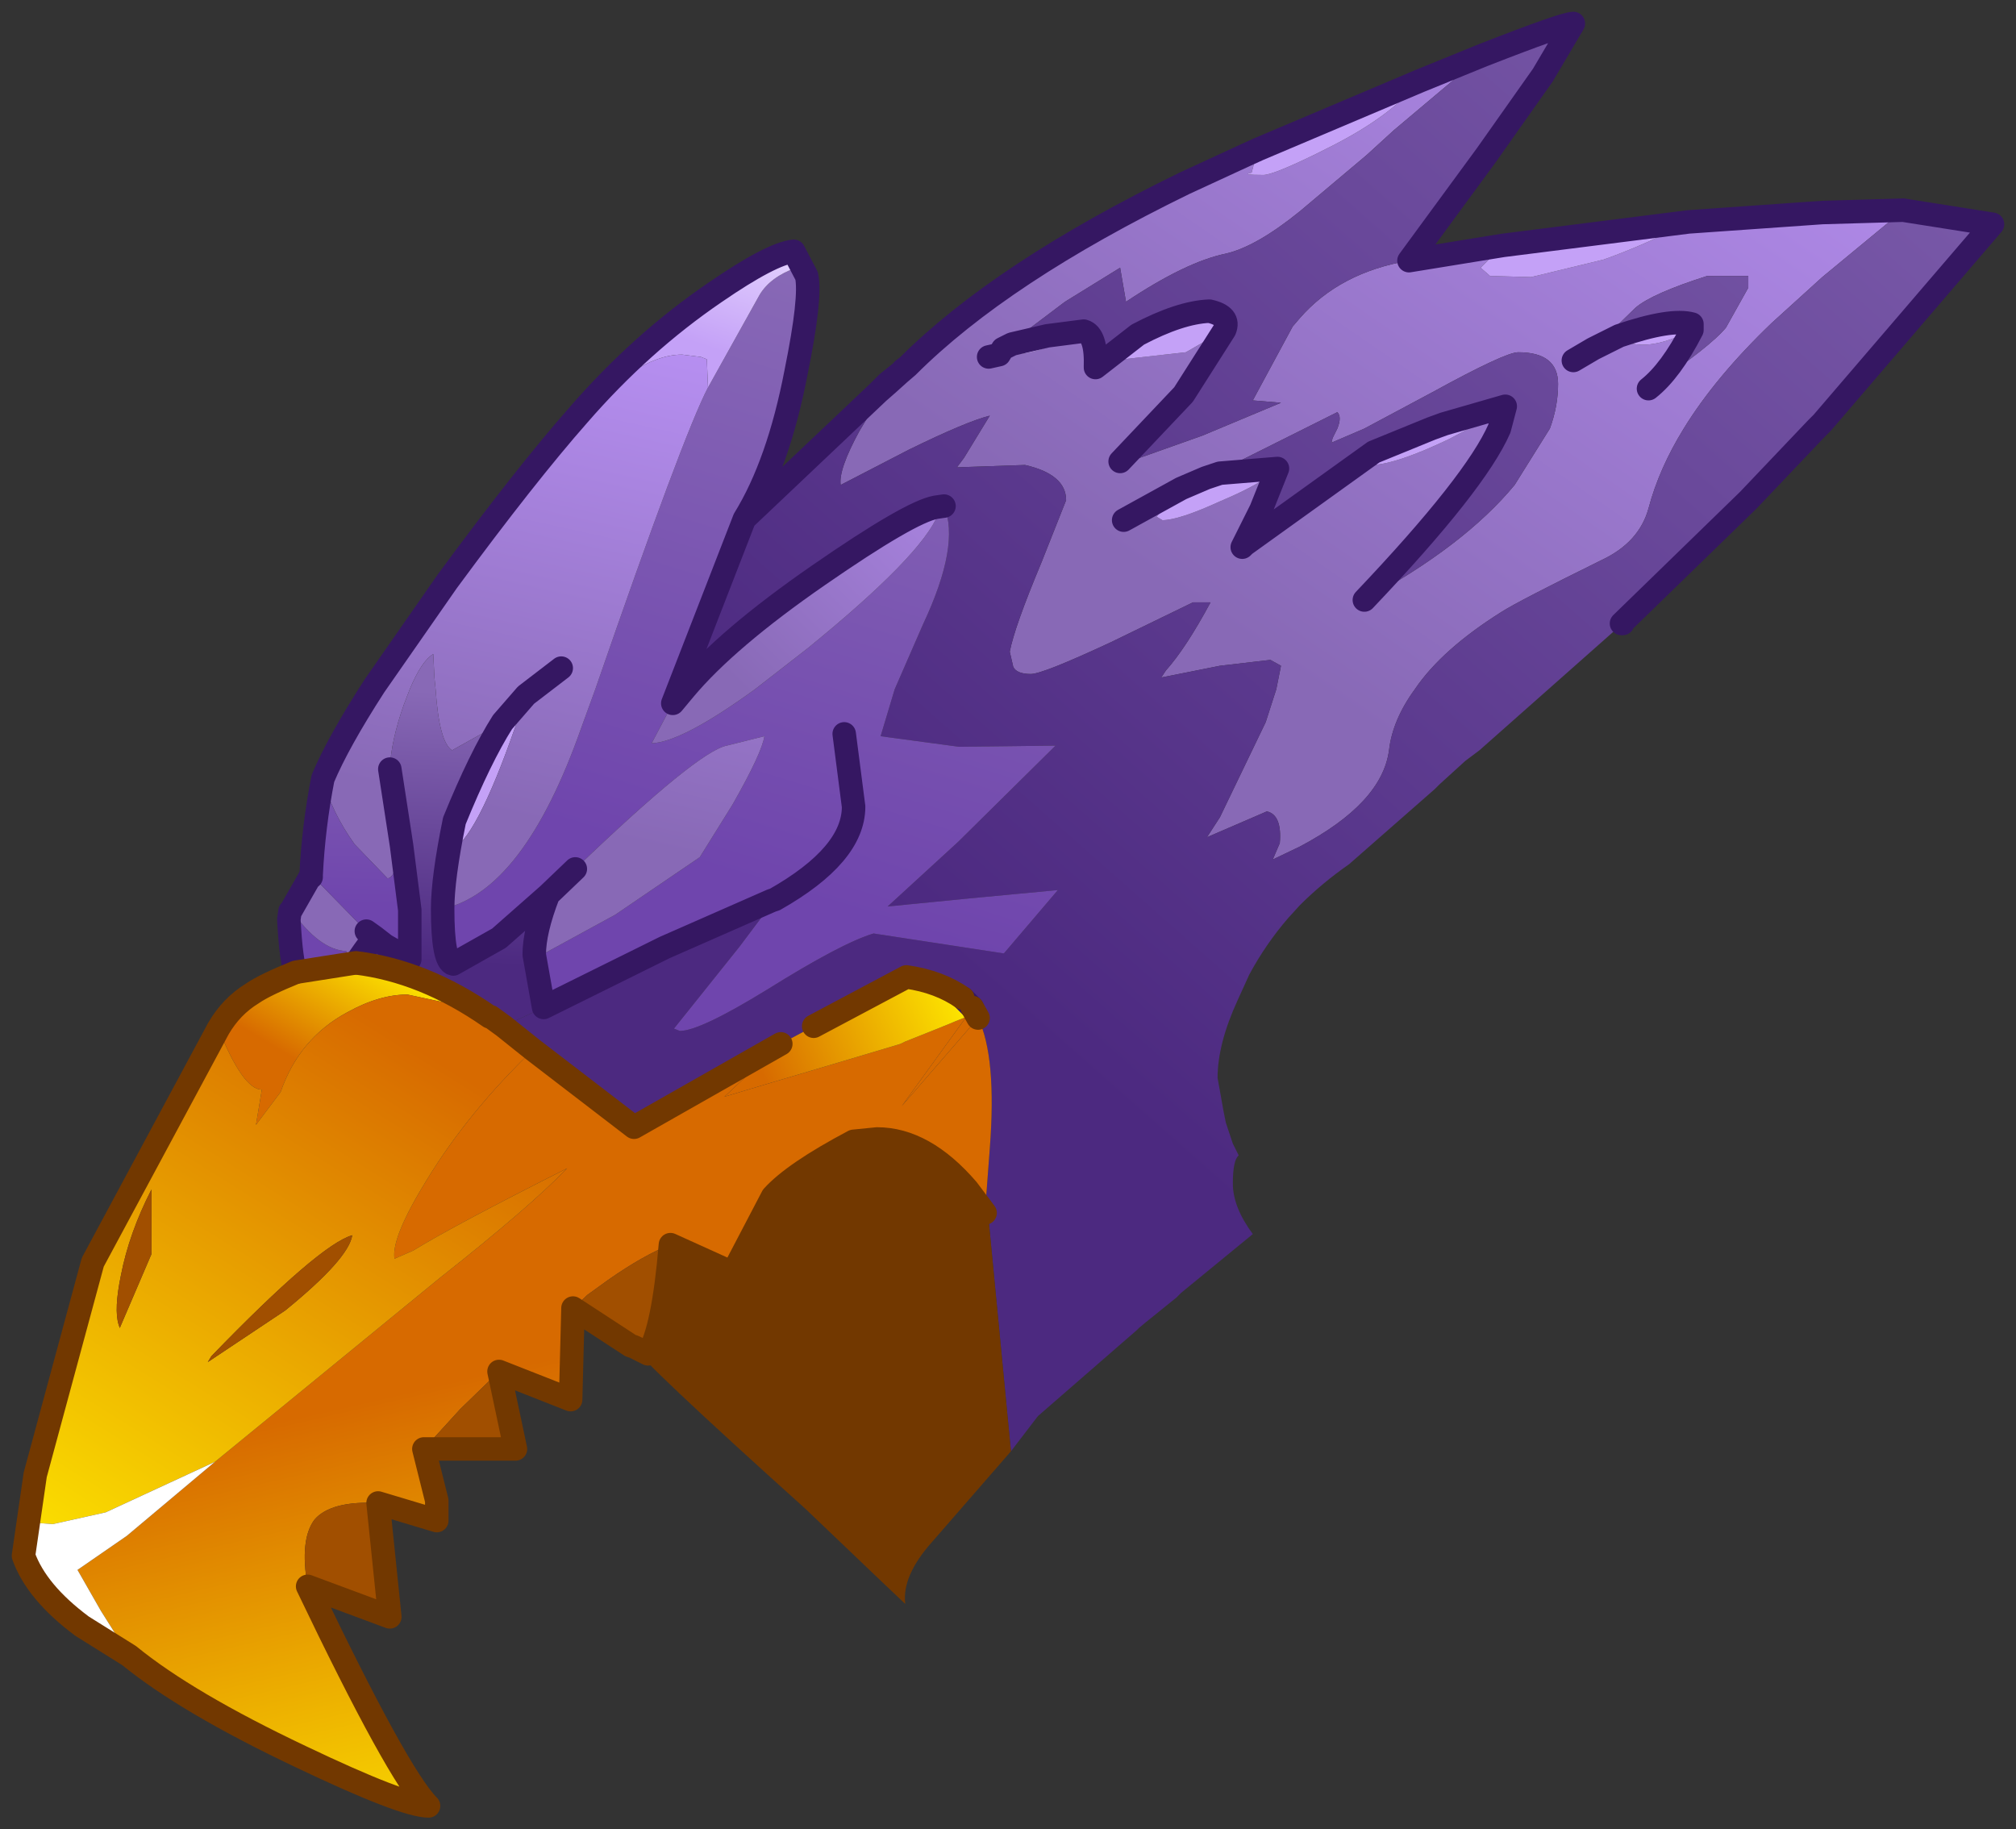 <?xml version="1.0" encoding="UTF-8" standalone="no"?>
<svg xmlns:xlink="http://www.w3.org/1999/xlink" height="77.9px" width="85.85px" xmlns="http://www.w3.org/2000/svg">
  <rect width="100%" height="100%" fill="#333333" stroke="none"/>
  <g transform="matrix(1.0, 0.0, 0.0, 1.0, 1, 1)">
    <path d="M70.9 8.45 L76.6 8.05 80.05 7.95 76.6 10.8 74.45 12.75 Q72.05 15.05 70.7 17.25 69.65 18.95 69.2 20.65 68.8 22.1 67.2 22.85 63.65 24.6 62.95 25.05 60.4 26.65 59.25 28.35 58.3 29.65 58.15 30.95 57.85 33.2 54.35 35.05 L53.2 35.6 53.5 34.9 Q53.6 33.7 52.95 33.55 L50.4 34.65 50.95 33.8 52.9 29.75 53.35 28.35 53.55 27.35 53.1 27.1 50.95 27.35 48.45 27.85 48.65 27.55 Q49.5 26.6 50.55 24.65 L49.8 24.65 46.3 26.35 Q43.4 27.7 42.9 27.7 42.3 27.7 42.15 27.4 L42.0 26.75 Q42.2 25.7 43.35 22.95 L44.4 20.3 Q44.4 19.2 42.65 18.8 L39.75 18.9 40.05 18.5 41.15 16.7 Q40.15 16.95 37.7 18.15 L34.8 19.65 Q34.7 19.0 35.6 17.35 L36.8 15.35 37.3 14.9 37.65 14.6 Q41.65 10.6 49.45 6.8 L52.05 5.6 52.6 5.35 52.5 5.6 52.3 6.35 Q51.8 6.45 52.8 6.45 53.2 6.45 54.95 5.6 L55.45 5.35 Q58.2 4.0 59.45 2.45 L62.15 1.35 58.35 4.55 57.2 5.6 54.35 8.0 Q52.5 9.5 51.2 9.8 49.5 10.15 46.95 11.85 L46.7 10.4 44.35 11.85 41.7 13.85 42.1 13.65 42.0 14.05 Q42.9 14.25 45.15 13.1 45.7 13.25 45.65 14.65 L47.45 13.25 46.8 14.3 49.5 14.0 51.15 13.05 49.4 15.8 46.7 18.65 46.4 18.9 50.2 17.55 53.55 16.15 52.35 16.05 54.05 12.9 54.35 12.55 Q56.05 10.6 59.0 10.1 L63.0 9.45 62.05 10.4 62.45 10.75 64.2 10.8 67.3 10.05 Q69.25 9.35 70.9 8.45 M41.1 14.2 L41.55 14.1 41.7 13.85 41.55 14.1 41.1 14.2 M69.2 15.55 Q71.85 13.75 72.5 12.95 L73.45 11.25 73.45 10.75 71.7 10.75 Q69.35 11.5 68.65 12.1 L66.85 13.85 67.95 13.3 67.9 13.4 Q69.05 14.1 71.05 13.05 70.15 14.8 69.2 15.55 M66.0 14.35 L66.85 13.85 66.0 14.35 M63.1 16.3 L62.85 17.25 Q61.85 19.55 57.1 24.55 61.35 22.25 63.5 19.65 L65.0 17.25 Q65.35 16.3 65.35 15.35 65.35 14.0 63.65 14.0 63.1 14.0 60.0 15.7 L57.1 17.25 55.7 17.85 55.75 17.65 55.95 17.25 Q56.15 16.75 55.95 16.55 L50.35 19.35 49.3 19.8 48.25 21.0 48.5 21.15 Q49.2 21.15 50.95 20.35 52.85 19.55 53.4 18.95 L52.7 20.7 51.95 22.2 51.9 22.3 51.95 22.25 52.0 22.2 57.5 18.25 57.45 18.8 Q58.5 18.75 60.7 17.7 L61.55 17.25 63.1 16.3 M46.85 21.15 L49.3 19.8 46.85 21.15" fill="url(#gradient0)" fill-rule="evenodd" stroke="none"/>
    <path d="M59.0 10.1 Q56.05 10.6 54.35 12.55 L54.05 12.9 52.35 16.05 53.55 16.15 50.2 17.55 46.4 18.9 46.7 18.65 49.4 15.8 51.15 13.05 Q51.4 12.45 50.5 12.25 49.25 12.3 47.45 13.25 L45.65 14.65 Q45.7 13.25 45.15 13.1 L43.6 13.3 42.1 13.65 41.7 13.85 44.35 11.85 46.7 10.4 46.95 11.85 Q49.5 10.15 51.2 9.8 52.5 9.5 54.35 8.0 L57.2 5.6 58.35 4.55 62.15 1.35 Q65.6 0.0 66.0 0.0 L64.7 2.2 62.3 5.6 59.0 10.1 M36.8 15.35 L35.6 17.35 Q34.7 19.0 34.8 19.65 L37.7 18.15 Q40.15 16.95 41.15 16.7 L40.05 18.5 39.75 18.9 42.65 18.8 Q44.4 19.2 44.4 20.3 L43.35 22.95 Q42.2 25.7 42.0 26.75 L42.15 27.4 Q42.3 27.7 42.9 27.7 43.4 27.7 46.3 26.35 L49.8 24.65 50.55 24.65 Q49.5 26.6 48.65 27.55 L48.45 27.85 50.95 27.35 53.1 27.1 53.55 27.35 53.35 28.35 52.9 29.75 50.95 33.8 50.4 34.65 52.95 33.55 Q53.6 33.7 53.5 34.9 L53.2 35.6 54.35 35.05 Q57.85 33.2 58.15 30.95 58.3 29.65 59.25 28.35 60.4 26.65 62.95 25.05 63.65 24.6 67.2 22.85 68.8 22.1 69.2 20.65 69.65 18.95 70.7 17.25 72.05 15.05 74.45 12.75 L76.6 10.8 80.05 7.95 83.85 8.55 76.6 17.0 76.35 17.25 73.45 20.3 68.05 25.55 68.1 25.55 62.0 30.95 61.4 31.4 60.3 32.4 60.1 32.6 56.45 35.8 Q55.3 36.6 54.35 37.55 L53.85 38.1 Q52.9 39.2 52.2 40.5 L51.7 41.6 Q50.85 43.45 50.85 44.9 L51.1 46.3 51.2 46.8 51.5 47.7 51.75 48.2 Q51.5 48.4 51.5 49.4 51.5 50.4 52.35 51.55 L49.3 54.05 49.1 54.25 47.8 55.3 47.5 55.55 47.4 55.65 46.65 56.3 43.2 59.3 42.05 60.8 41.0 49.9 41.15 47.9 Q41.45 44.0 40.65 42.35 L40.4 41.9 40.0 41.5 Q39.0 40.8 37.6 40.6 L33.65 42.7 32.25 43.45 26.0 47.0 21.7 43.7 20.45 42.7 22.15 41.9 27.3 39.35 31.85 37.35 32.0 37.3 30.5 39.3 27.7 42.8 27.95 42.9 Q28.8 42.9 31.65 41.15 34.85 39.15 36.2 38.75 L41.75 39.6 44.05 36.9 40.35 37.25 36.8 37.6 39.8 34.85 43.95 30.75 39.85 30.8 36.5 30.35 37.1 28.35 38.3 25.6 Q39.9 22.2 39.2 20.55 L38.85 20.6 Q37.75 20.8 33.85 23.5 29.95 26.2 28.15 28.35 L27.65 28.95 30.7 21.1 36.4 15.7 36.8 15.35 M66.85 13.85 L68.65 12.1 Q69.35 11.5 71.7 10.75 L73.45 10.75 73.45 11.25 72.5 12.95 Q71.85 13.75 69.2 15.55 70.15 14.8 71.05 13.05 L71.05 12.8 Q70.15 12.55 67.95 13.3 L66.85 13.85 M57.1 24.55 Q61.85 19.55 62.85 17.25 L63.1 16.3 60.5 17.05 59.95 17.25 57.5 18.25 52.0 22.2 51.95 22.2 52.7 20.7 53.4 18.95 50.95 19.15 50.35 19.35 55.95 16.55 Q56.15 16.75 55.95 17.25 L55.75 17.65 55.7 17.85 57.1 17.25 60.0 15.7 Q63.1 14.0 63.65 14.0 65.35 14.0 65.35 15.35 65.35 16.3 65.0 17.25 L63.5 19.65 Q61.35 22.25 57.1 24.55" fill="url(#gradient1)" fill-rule="evenodd" stroke="none"/>
    <path d="M70.9 8.45 Q69.25 9.35 67.3 10.05 L64.2 10.8 62.45 10.75 62.05 10.4 63.0 9.45 70.9 8.45 M51.15 13.05 L49.5 14.0 46.8 14.3 47.45 13.25 Q49.25 12.3 50.5 12.25 51.4 12.45 51.15 13.05 M45.15 13.1 Q42.9 14.25 42.0 14.05 L42.1 13.65 43.6 13.3 45.15 13.1 M67.95 13.3 Q70.15 12.55 71.05 12.8 L71.05 13.05 Q69.05 14.1 67.9 13.4 L67.95 13.3 M50.35 19.35 L50.95 19.15 53.4 18.95 Q52.85 19.55 50.95 20.35 49.2 21.15 48.5 21.15 L48.25 21.0 49.3 19.8 50.35 19.35 M57.5 18.25 L59.95 17.25 60.5 17.05 63.1 16.3 61.55 17.25 60.7 17.7 Q58.5 18.75 57.45 18.8 L57.5 18.25 M59.45 2.45 Q58.2 4.0 55.45 5.35 L54.95 5.6 Q53.2 6.45 52.8 6.45 51.8 6.45 52.3 6.35 L52.5 5.6 52.6 5.35 59.45 2.45 M20.4 29.75 L21.4 28.6 Q19.6 34.1 18.45 35.05 L18.35 33.95 Q19.45 31.25 20.4 29.75" fill="#c4a1f7" fill-rule="evenodd" stroke="none"/>
    <path d="M21.7 43.7 L26.0 47.0 32.25 43.45 29.85 45.7 37.35 43.45 37.55 43.35 39.3 42.65 Q39.65 42.5 40.15 42.3 L37.4 46.1 40.65 42.35 Q41.45 44.0 41.15 47.9 L41.0 49.9 40.95 50.65 40.2 49.65 Q38.35 47.5 36.35 47.5 L35.35 47.6 Q32.8 48.95 31.9 49.95 L30.2 53.2 27.55 52.0 Q26.4 52.45 24.9 53.5 L24.0 54.15 23.9 54.25 23.4 54.7 23.3 58.6 20.25 57.4 18.6 59.0 17.05 60.7 17.6 62.9 17.6 63.75 15.1 63.0 Q13.1 62.9 12.4 63.7 11.75 64.55 12.1 66.55 15.95 74.6 17.25 75.9 16.2 75.9 11.8 73.8 6.95 71.5 4.5 69.5 L3.3 67.6 2.3 65.85 4.4 64.4 8.15 61.25 17.75 53.4 Q21.5 50.45 23.15 48.75 18.3 51.2 16.6 52.25 L15.8 52.6 Q15.65 51.7 17.2 49.2 18.95 46.35 21.7 43.7" fill="url(#gradient2)" fill-rule="evenodd" stroke="none"/>
    <path d="M30.7 21.1 L27.65 28.95 26.75 30.65 Q28.05 30.6 31.15 28.35 L33.4 26.6 Q38.25 22.65 38.95 20.9 L38.85 20.6 39.2 20.55 Q39.9 22.2 38.3 25.6 L37.1 28.35 36.5 30.35 39.85 30.8 43.95 30.75 39.8 34.85 36.8 37.6 40.35 37.25 44.05 36.9 41.75 39.6 36.2 38.75 Q34.85 39.15 31.65 41.15 28.8 42.9 27.95 42.9 L27.7 42.8 30.5 39.3 32.0 37.3 31.85 37.35 27.3 39.35 22.15 41.9 21.75 39.65 Q21.75 38.65 22.35 37.1 L20.25 38.95 18.3 40.05 Q17.85 39.95 17.85 37.7 21.3 36.95 23.75 30.0 L24.35 28.35 Q28.1 17.5 29.15 15.5 L31.35 11.55 Q31.8 10.8 32.9 10.4 L33.35 10.75 Q33.55 11.65 32.9 14.85 32.15 18.75 30.7 21.1 M23.5 36.0 L22.35 37.1 23.5 36.0 23.3 36.3 Q22.05 38.35 21.9 39.35 L21.9 39.75 25.2 37.95 28.8 35.5 30.2 33.25 Q31.45 31.05 31.55 30.35 L29.95 30.75 Q28.7 31.0 23.5 36.0 M11.4 37.75 Q12.6 39.45 13.75 39.5 13.75 39.7 14.5 39.5 L14.15 40.0 11.6 40.4 Q11.4 40.0 11.3 38.15 L11.35 37.8 11.4 37.75 M34.95 30.25 L35.35 33.35 Q35.35 35.4 32.0 37.3 35.35 35.4 35.35 33.35 L34.95 30.25" fill="url(#gradient3)" fill-rule="evenodd" stroke="none"/>
    <path d="M33.35 10.75 L32.9 10.4 Q31.8 10.8 31.35 11.55 L29.15 15.5 29.1 14.3 28.85 14.2 28.05 14.1 Q26.9 14.1 25.55 15.1 L23.65 16.65 Q26.3 13.6 29.45 11.45 31.85 9.8 32.8 9.7 L33.35 10.75" fill="url(#gradient4)" fill-rule="evenodd" stroke="none"/>
    <path d="M29.15 15.5 Q28.1 17.5 24.35 28.35 L23.75 30.0 Q21.3 36.95 17.85 37.7 17.85 36.4 18.35 33.95 L18.45 35.05 Q19.6 34.1 21.4 28.6 L20.4 29.75 18.25 30.95 Q17.7 30.6 17.55 28.35 L17.5 27.85 17.45 26.85 Q16.95 27.15 16.45 28.35 L16.2 29.0 Q15.65 30.55 15.6 31.75 L16.1 35.0 Q15.85 36.4 15.5 36.4 L14.1 34.95 Q13.1 33.55 12.75 32.15 13.4 30.6 14.95 28.2 L18.05 23.75 Q21.4 19.2 23.65 16.65 L25.55 15.1 Q26.9 14.1 28.05 14.1 L28.85 14.2 29.1 14.3 29.15 15.5 M23.5 36.0 Q28.7 31.0 29.95 30.75 L31.55 30.35 Q31.45 31.05 30.2 33.25 L28.8 35.5 25.2 37.95 21.9 39.75 21.9 39.35 Q22.05 38.35 23.3 36.3 L23.5 36.0 M22.9 27.45 L21.4 28.6 22.9 27.45 M12.2 36.35 L12.25 36.35 12.25 36.3 12.25 36.25 14.6 38.65 14.9 38.95 14.5 39.5 Q13.75 39.7 13.75 39.5 12.6 39.45 11.4 37.75 L12.2 36.35" fill="url(#gradient5)" fill-rule="evenodd" stroke="none"/>
    <path d="M37.65 14.6 L37.3 14.9 36.8 15.3 37.45 14.75 37.65 14.6 M14.9 38.95 L14.6 38.65 14.95 38.9 14.9 38.95" fill="#8869b6" fill-rule="evenodd" stroke="none"/>
    <path d="M27.65 28.95 L28.15 28.35 Q29.95 26.2 33.85 23.5 37.75 20.8 38.85 20.6 L38.95 20.9 Q38.25 22.65 33.4 26.6 L31.15 28.35 Q28.05 30.6 26.75 30.65 L27.65 28.95" fill="url(#gradient6)" fill-rule="evenodd" stroke="none"/>
    <path d="M22.15 41.9 L20.45 42.7 19.9 42.3 19.85 42.3 Q17.05 40.35 14.15 40.0 L14.5 39.5 14.9 38.95 14.95 38.9 15.4 39.25 16.45 39.85 16.45 37.75 16.1 35.0 15.6 31.75 Q15.65 30.55 16.2 29.0 L16.45 28.35 Q16.95 27.15 17.45 26.85 L17.5 27.85 17.55 28.35 Q17.7 30.6 18.25 30.95 L20.4 29.75 Q19.45 31.25 18.35 33.95 17.85 36.4 17.85 37.7 17.85 39.95 18.3 40.05 L20.25 38.95 22.35 37.1 Q21.75 38.65 21.75 39.65 L22.15 41.9" fill="url(#gradient7)" fill-rule="evenodd" stroke="none"/>
    <path d="M12.75 32.15 Q13.1 33.55 14.1 34.95 L15.5 36.4 Q15.85 36.4 16.1 35.0 L16.45 37.75 16.45 39.85 15.4 39.25 14.95 38.9 14.6 38.65 12.25 36.25 Q12.35 34.2 12.75 32.15" fill="url(#gradient8)" fill-rule="evenodd" stroke="none"/>
    <path d="M8.3 42.8 Q8.85 41.85 9.75 41.3 10.25 40.95 11.6 40.4 L14.15 40.0 Q17.05 40.35 19.85 42.3 L18.45 41.8 16.35 41.35 Q15.15 41.35 13.8 42.1 11.75 43.2 10.95 45.5 L9.9 46.9 10.15 45.4 Q9.35 45.4 8.3 42.8" fill="url(#gradient9)" fill-rule="evenodd" stroke="none"/>
    <path d="M20.45 42.7 L21.7 43.7 Q18.95 46.35 17.2 49.2 15.65 51.7 15.8 52.6 L16.6 52.25 Q18.3 51.2 23.15 48.75 21.5 50.45 17.75 53.4 L8.15 61.25 3.5 63.4 1.25 63.9 0.6 63.85 0.5 63.25 0.5 61.8 2.95 52.75 8.3 42.8 Q9.35 45.4 10.15 45.4 L9.9 46.9 10.95 45.5 Q11.75 43.2 13.8 42.1 15.15 41.35 16.35 41.35 L18.45 41.8 19.85 42.3 19.9 42.3 20.45 42.7 M14.0 51.6 Q12.6 52.0 8.0 56.75 L7.85 57.0 11.15 54.8 Q13.85 52.6 14.0 51.6 M4.05 55.4 L4.1 55.55 5.45 52.4 5.45 49.65 Q4.5 51.5 4.15 53.3 3.85 54.75 4.05 55.4" fill="url(#gradient10)" fill-rule="evenodd" stroke="none"/>
    <path d="M32.25 43.45 L33.65 42.7 37.6 40.6 Q39.0 40.8 40.0 41.5 L40.4 41.9 40.15 42.3 Q39.65 42.5 39.3 42.65 L37.55 43.35 37.35 43.45 29.85 45.7 32.25 43.45" fill="url(#gradient11)" fill-rule="evenodd" stroke="none"/>
    <path d="M40.4 41.9 L40.65 42.35 37.4 46.1 40.15 42.3 40.4 41.9" fill="url(#gradient12)" fill-rule="evenodd" stroke="none"/>
    <path d="M41.0 49.9 L42.05 60.8 38.7 64.65 Q37.4 66.1 37.55 67.3 L36.6 66.4 33.3 63.25 Q26.3 56.95 26.0 56.35 L26.6 56.65 Q27.25 55.6 27.55 52.0 L30.2 53.2 31.9 49.95 Q32.8 48.95 35.35 47.6 L36.35 47.5 Q38.35 47.5 40.2 49.65 L40.95 50.65 41.0 49.9" fill="#723800" fill-rule="evenodd" stroke="none"/>
    <path d="M27.55 52.0 Q27.25 55.6 26.6 56.65 L26.0 56.35 25.85 56.3 23.4 54.7 23.9 54.25 24.0 54.15 24.9 53.5 Q26.4 52.45 27.55 52.0 M20.25 57.4 L20.95 60.7 17.05 60.7 18.6 59.0 20.25 57.4 M15.1 63.0 L15.6 67.85 12.1 66.55 Q11.75 64.55 12.4 63.7 13.1 62.9 15.1 63.0 M4.05 55.4 Q3.85 54.75 4.15 53.3 4.5 51.5 5.45 49.65 L5.45 52.4 4.1 55.55 4.05 55.4 M14.0 51.6 Q13.85 52.6 11.15 54.8 L7.85 57.0 8.0 56.75 Q12.6 52.0 14.0 51.6" fill="#a14f00" fill-rule="evenodd" stroke="none"/>
    <path d="M0.5 61.8 L0.5 63.25 0.6 63.85 1.25 63.9 3.5 63.4 8.15 61.25 4.4 64.4 2.3 65.85 3.3 67.6 4.5 69.5 2.5 68.25 Q0.55 66.8 0.0 65.25 L0.5 61.8" fill="#ffffff" fill-rule="evenodd" stroke="none"/>
    <path d="M80.05 7.95 L76.6 8.05 70.9 8.45 63.0 9.45 59.0 10.1 62.3 5.6 64.7 2.2 66.0 0.0 Q65.6 0.0 62.15 1.35 L59.45 2.45 52.6 5.35 52.05 5.6 49.45 6.8 Q41.65 10.6 37.65 14.6 L37.3 14.9 36.8 15.35 36.4 15.7 30.7 21.1 27.65 28.95 28.15 28.35 Q29.95 26.2 33.85 23.5 37.75 20.8 38.85 20.6 L39.2 20.55 M46.7 18.65 L49.4 15.8 51.15 13.05 Q51.4 12.45 50.5 12.25 49.25 12.3 47.45 13.25 L45.65 14.65 Q45.7 13.25 45.15 13.1 L43.6 13.3 42.1 13.65 41.7 13.85 41.55 14.1 41.1 14.2 M32.0 37.3 L31.85 37.35 27.3 39.35 22.15 41.9 21.75 39.65 Q21.75 38.65 22.35 37.1 L23.5 36.0 M40.0 41.5 L40.4 41.9 M68.1 25.55 L68.05 25.55 73.45 20.3 76.35 17.25 76.6 17.0 83.85 8.55 80.05 7.95 M66.85 13.85 L67.95 13.3 Q70.15 12.55 71.05 12.8 L71.05 13.05 Q70.15 14.8 69.2 15.55 M66.85 13.85 L66.0 14.35 M63.1 16.3 L62.85 17.25 Q61.85 19.55 57.1 24.55 M50.35 19.35 L50.95 19.15 53.4 18.95 52.7 20.7 51.95 22.2 52.0 22.2 57.5 18.25 59.95 17.25 60.5 17.05 63.1 16.3 M49.3 19.8 L46.85 21.15 M50.35 19.35 L49.3 19.8 M51.95 22.2 L51.9 22.3 51.95 22.25 51.95 22.2 M51.95 22.25 L52.0 22.2 M17.85 37.7 Q17.85 39.95 18.3 40.05 L20.25 38.95 22.35 37.1 M33.35 10.75 L32.8 9.7 Q31.85 9.8 29.45 11.45 26.3 13.6 23.65 16.65 21.4 19.2 18.05 23.75 L14.95 28.2 Q13.4 30.6 12.75 32.15 12.35 34.2 12.25 36.25 L12.25 36.3 12.2 36.35 11.4 37.75 11.35 37.8 11.3 38.15 Q11.4 40.0 11.6 40.4 M37.3 14.9 L36.8 15.3 36.4 15.7 M37.65 14.6 L37.45 14.75 M30.7 21.1 Q32.15 18.75 32.9 14.85 33.55 11.65 33.35 10.75 M20.4 29.75 L21.4 28.6 22.9 27.45 M16.1 35.0 L15.6 31.75 M12.2 36.35 L12.25 36.35 12.25 36.3 M14.5 39.5 L14.9 38.95 14.6 38.65 14.95 38.9 14.9 38.95 M16.1 35.0 L16.45 37.75 16.45 39.85 15.4 39.25 14.95 38.9 M14.15 40.0 L14.5 39.5 M18.35 33.95 Q17.85 36.4 17.85 37.7 M32.0 37.3 Q35.35 35.4 35.35 33.35 L34.95 30.25 M20.4 29.75 Q19.45 31.25 18.35 33.95" fill="none" stroke="#351762" stroke-linecap="round" stroke-linejoin="round" stroke-width="1"/>
    <path d="M20.45 42.7 L21.7 43.7 26.0 47.0 32.25 43.45 M33.65 42.7 L37.6 40.6 Q39.0 40.8 40.0 41.5 M40.4 41.9 L40.65 42.35 M8.3 42.8 Q8.85 41.85 9.75 41.3 10.25 40.95 11.6 40.4 L14.15 40.0 Q17.05 40.35 19.85 42.3 M8.3 42.8 L2.95 52.75 0.5 61.8 0.0 65.25 Q0.55 66.8 2.5 68.25 L4.5 69.5 Q6.95 71.5 11.8 73.8 16.2 75.9 17.25 75.9 15.95 74.6 12.1 66.55 L15.6 67.85 15.1 63.0 17.6 63.75 17.6 62.9 17.05 60.7 20.95 60.7 20.25 57.4 23.3 58.6 23.4 54.7 25.85 56.3 26.0 56.35 26.6 56.65 Q27.25 55.6 27.55 52.0 L30.2 53.2 31.9 49.95 Q32.8 48.95 35.35 47.6 L36.35 47.5 Q38.35 47.5 40.2 49.65 L40.95 50.65 M20.45 42.7 L19.9 42.3" fill="none" stroke="#723800" stroke-linecap="round" stroke-linejoin="round" stroke-width="1"/>
  </g>
  <defs>
    <linearGradient gradientTransform="matrix(0.015, -0.023, 0.016, 0.011, 62.15, 5.9)" gradientUnits="userSpaceOnUse" id="gradient0" spreadMethod="pad" x1="-819.2" x2="819.2">
      <stop offset="0.0" stop-color="#8869b6"></stop>
      <stop offset="0.992" stop-color="#bf96fc"></stop>
    </linearGradient>
    <linearGradient gradientTransform="matrix(0.029, -0.033, 0.017, 0.015, 63.25, 12.85)" gradientUnits="userSpaceOnUse" id="gradient1" spreadMethod="pad" x1="-819.2" x2="819.2">
      <stop offset="0.0" stop-color="#4c2980"></stop>
      <stop offset="1.0" stop-color="#8869b6"></stop>
    </linearGradient>
    <linearGradient gradientTransform="matrix(0.003, 0.013, -0.026, 0.006, 23.85, 67.75)" gradientUnits="userSpaceOnUse" id="gradient2" spreadMethod="pad" x1="-819.2" x2="819.2">
      <stop offset="0.0" stop-color="#d76a00"></stop>
      <stop offset="0.992" stop-color="#ffec00"></stop>
    </linearGradient>
    <linearGradient gradientTransform="matrix(0.005, -0.015, 0.013, 0.004, 34.5, 24.15)" gradientUnits="userSpaceOnUse" id="gradient3" spreadMethod="pad" x1="-819.2" x2="819.2">
      <stop offset="0.0" stop-color="#6f45ad"></stop>
      <stop offset="1.0" stop-color="#8869b6"></stop>
    </linearGradient>
    <linearGradient gradientTransform="matrix(0.001, -0.003, 0.003, 0.001, 29.0, 11.0)" gradientUnits="userSpaceOnUse" id="gradient4" spreadMethod="pad" x1="-819.2" x2="819.2">
      <stop offset="0.0" stop-color="#c4a1f7"></stop>
      <stop offset="1.0" stop-color="#e5d4ff"></stop>
    </linearGradient>
    <linearGradient gradientTransform="matrix(0.003, -0.015, 0.009, 0.002, 22.25, 21.2)" gradientUnits="userSpaceOnUse" id="gradient5" spreadMethod="pad" x1="-819.2" x2="819.2">
      <stop offset="0.0" stop-color="#8869b6"></stop>
      <stop offset="0.992" stop-color="#bf96fc"></stop>
    </linearGradient>
    <linearGradient gradientTransform="matrix(0.009, -0.008, 0.001, 0.001, 37.7, 21.45)" gradientUnits="userSpaceOnUse" id="gradient6" spreadMethod="pad" x1="-819.2" x2="819.2">
      <stop offset="0.0" stop-color="#8869b6"></stop>
      <stop offset="0.992" stop-color="#bf96fc"></stop>
    </linearGradient>
    <linearGradient gradientTransform="matrix(4.0E-4, -0.007, 0.005, 3.0E-4, 18.5, 34.25)" gradientUnits="userSpaceOnUse" id="gradient7" spreadMethod="pad" x1="-819.2" x2="819.2">
      <stop offset="0.0" stop-color="#4c2980"></stop>
      <stop offset="1.0" stop-color="#8869b6"></stop>
    </linearGradient>
    <linearGradient gradientTransform="matrix(2.0E-4, -0.007, 0.003, 1.0E-4, 14.4, 31.8)" gradientUnits="userSpaceOnUse" id="gradient8" spreadMethod="pad" x1="-819.2" x2="819.2">
      <stop offset="0.0" stop-color="#6f45ad"></stop>
      <stop offset="1.0" stop-color="#8869b6"></stop>
    </linearGradient>
    <linearGradient gradientTransform="matrix(0.002, -0.003, 0.005, 0.003, 14.2, 42.25)" gradientUnits="userSpaceOnUse" id="gradient9" spreadMethod="pad" x1="-819.2" x2="819.2">
      <stop offset="0.0" stop-color="#d76a00"></stop>
      <stop offset="0.992" stop-color="#ffec00"></stop>
    </linearGradient>
    <linearGradient gradientTransform="matrix(-0.01, 0.015, -0.008, -0.005, 8.65, 55.95)" gradientUnits="userSpaceOnUse" id="gradient10" spreadMethod="pad" x1="-819.2" x2="819.2">
      <stop offset="0.0" stop-color="#d76a00"></stop>
      <stop offset="0.992" stop-color="#ffec00"></stop>
    </linearGradient>
    <linearGradient gradientTransform="matrix(0.005, -0.003, 9.0E-4, 0.002, 35.9, 43.05)" gradientUnits="userSpaceOnUse" id="gradient11" spreadMethod="pad" x1="-819.2" x2="819.2">
      <stop offset="0.0" stop-color="#d76a00"></stop>
      <stop offset="0.992" stop-color="#ffec00"></stop>
    </linearGradient>
    <linearGradient gradientTransform="matrix(0.004, 0.004, -0.017, 0.015, 35.15, 63.3)" gradientUnits="userSpaceOnUse" id="gradient12" spreadMethod="pad" x1="-819.2" x2="819.2">
      <stop offset="0.0" stop-color="#d76a00"></stop>
      <stop offset="0.992" stop-color="#ffec00"></stop>
    </linearGradient>
  </defs>
</svg>